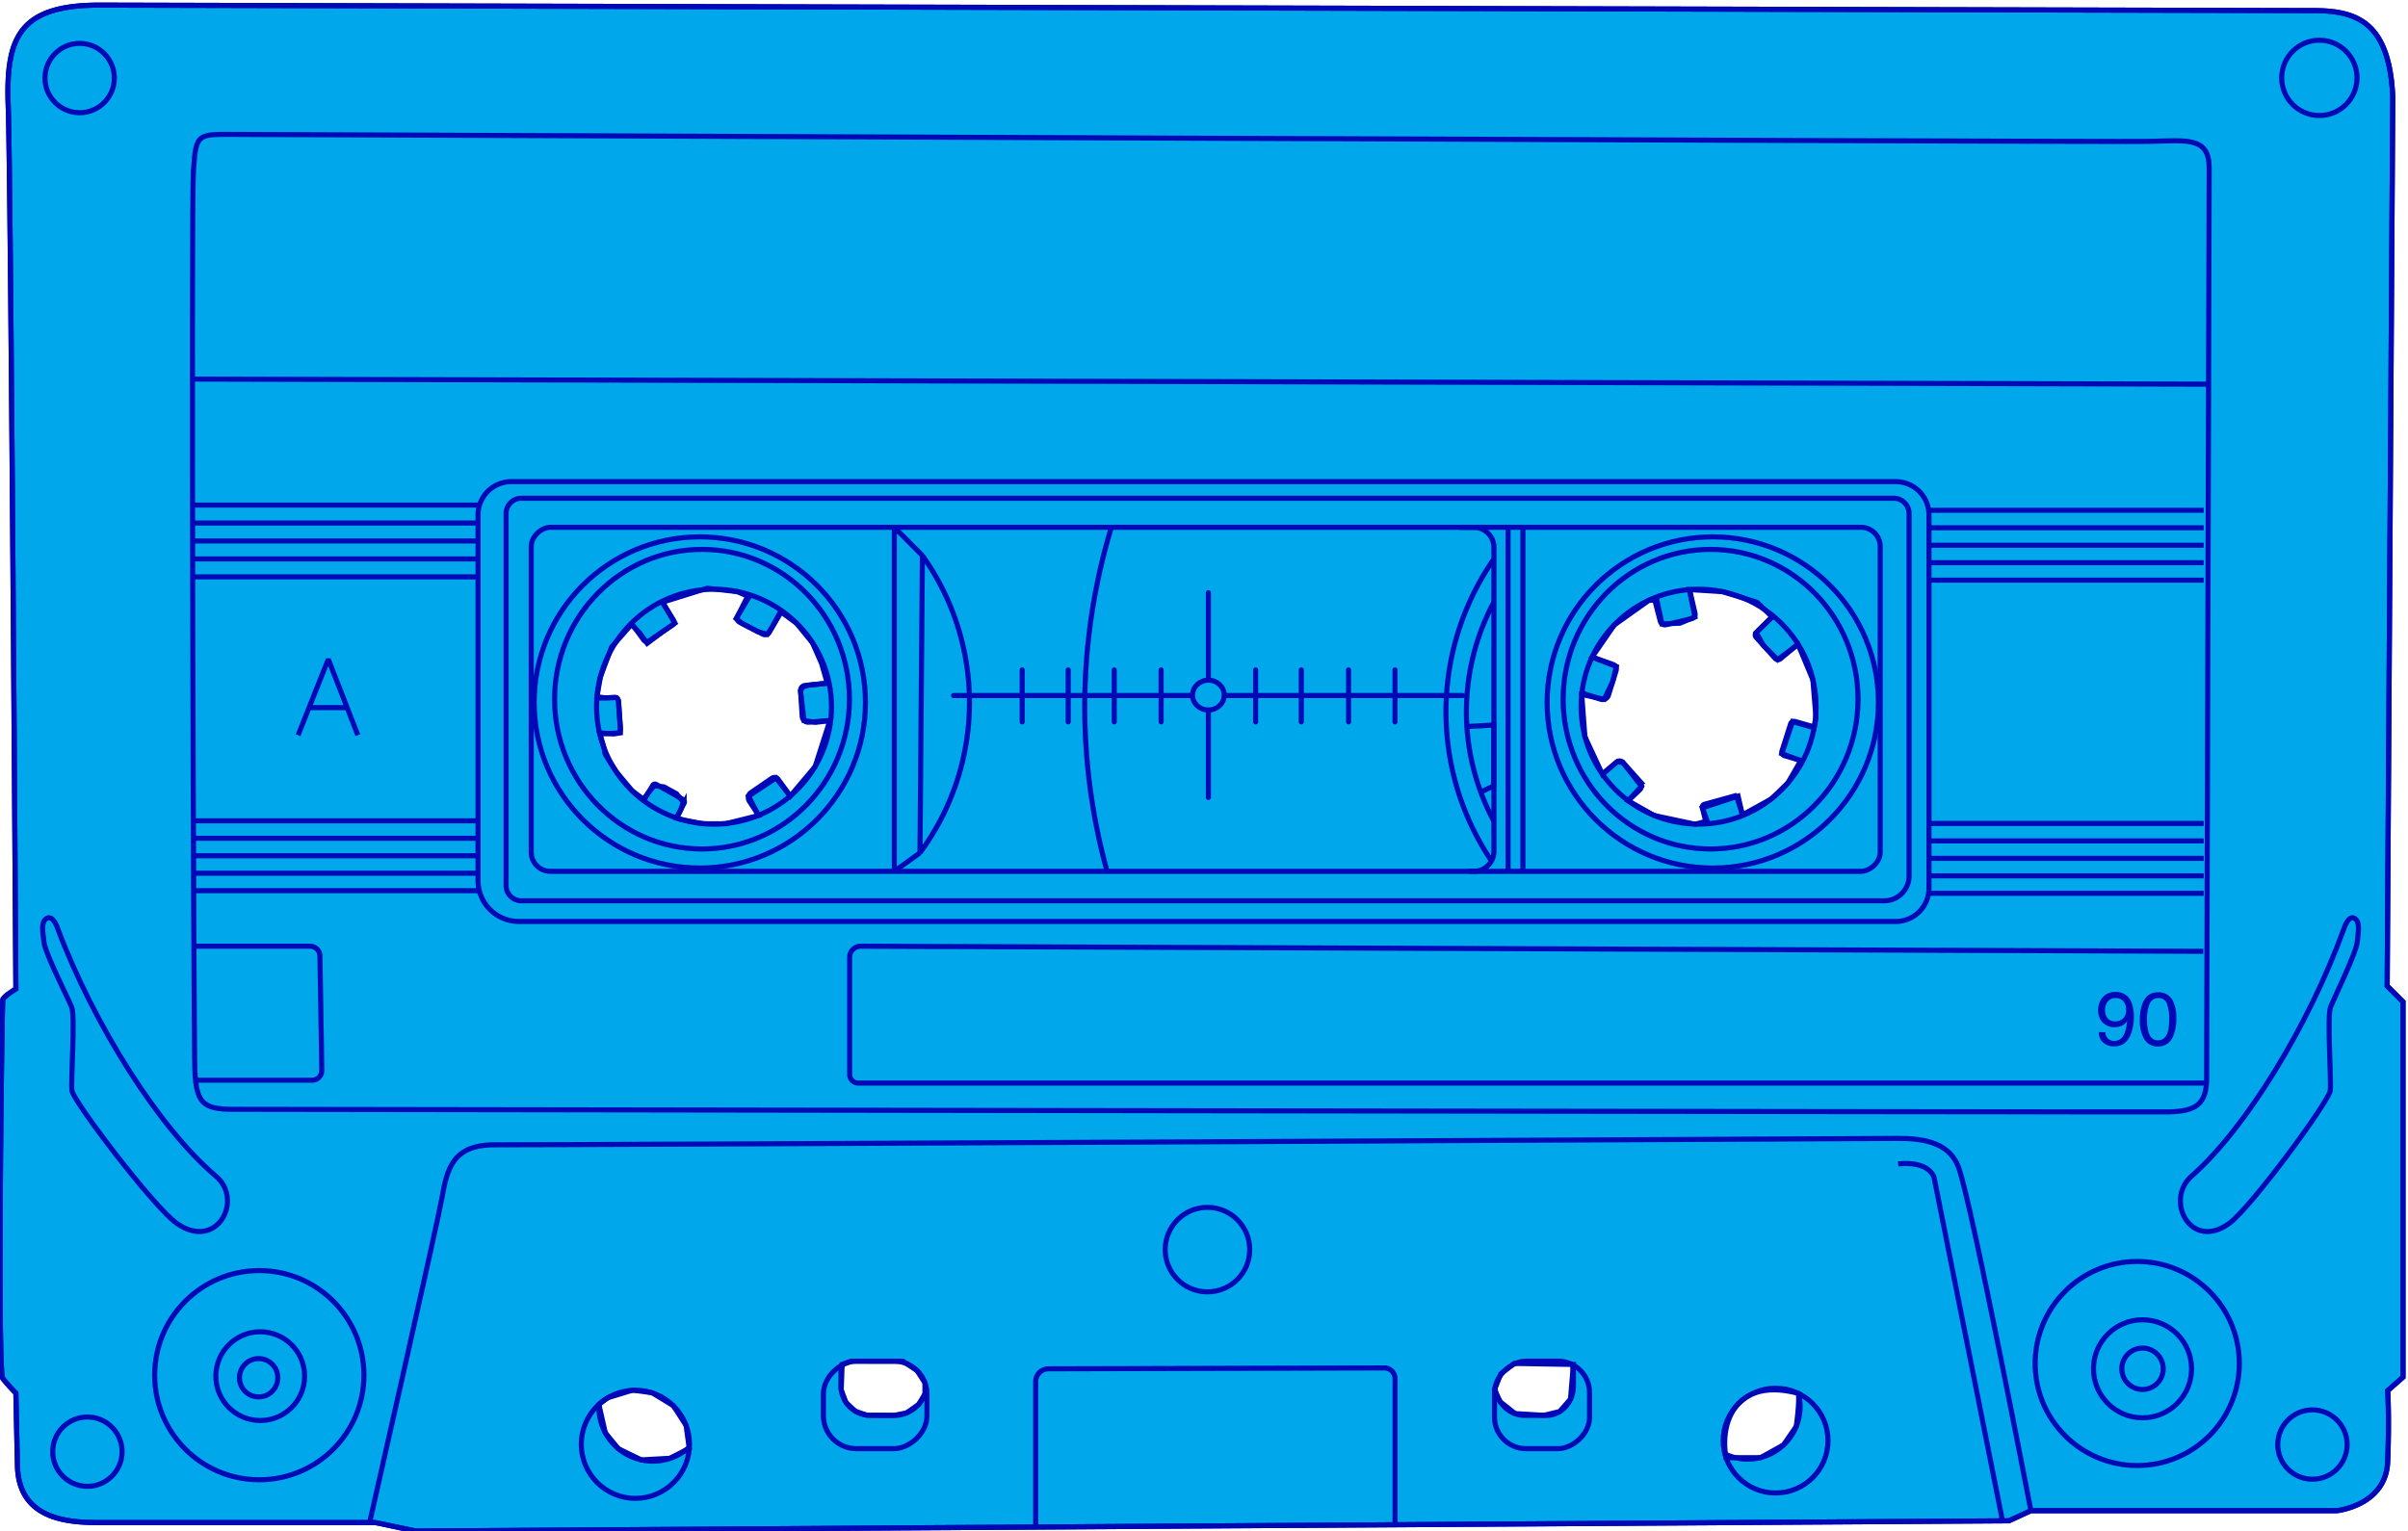 <svg xmlns="http://www.w3.org/2000/svg" viewBox="0 0 942.87 599.68"><g id="Layer_3" data-name="Layer 3"><path d="M3.22,41.72c1,26.82,3,345.61,3,345.61s-4.78,2.93-5.12,4.18-2.24,145.56,0,148.42a68.93,68.93,0,0,0,5.12,5.71s.13,6.64.62,28.51c.49,22.23,22,22.26,33.89,22.22H147.05l15.66,3.3,623.9-4,8.61-4H915.05s19.2-2,19.87-19.2,0-27.81,0-27.81l6-5.29v-147l-6.2-6.21L936.9,37.92C935.58,8.46,922.67,4.15,905.79,4.15S39,2,39,2C7.19,2,2.22,14.91,3.22,41.72ZM251.1,571.81l-9-4.4-5.1-6.22-2.51-11.13,3.5-2.59,9.78-3,7.58,1.05,8.31,5.06,5,7.76,1.22,9-7.61,3.84Zm453.06-26c.55,3.08-.81,12.87-.81,12.87l-5,7.27-9,5H675.82C673.16,555.6,680.94,539.51,704.16,545.77Zm-88.08-11.38L614.94,548l-4.27,4.88-6.1,1.47-11.32-.67L587.38,549l-2.2-4.62,2.43-6.24,5.31-4.11Zm-262.49-1.25,5.48,3.66,3.1,4.77V546l-2.46,4.07L355,553.39l-4.91,1-10.6-.08-4.57-1.54-3.69-3.48-1.84-4.9.36-10,3.53-1.25ZM674.41,231.73l13.64,4.2,5.82,5.72-6.21,6.13,2.89,5.11,5.5,5.5,8-6,5.8,13.88,1.22,14.88-.74,3.93-8.43-2.46-4.23,12.57,7.44,2.73-5.07,8.79-6.48,6.23-11.32,6.25-1.68-7.36-14,4.57,1.9,5.22-4.75,1.21-16.06-3.42-10.15-5.76,5.21-5.66-7.24-9.31-2.18-.36-5.89,4.92-6.83-14.7L619.34,272l8.8,1.91,3.34-7,1.41-5.86-9.5-3.68,8.71-12.6,13.57-9.65h3.09l2,9.25,7-.27,5.91-2.42-2.2-10.75Zm-385.77,0,4.69,2-5.09,8.56,2.45,2,6.09,3.15,3.69,1,1.92-2.86,3.5-5.87,6,4.41,6.25,7.67s3.55,8,3.62,8.27,2.16,7.52,2.16,7.52l-7.4.81-2.24.7-.84,1.54,1.4,11.63,4.5.67,5.61-.68-5.77,18-9.75,11.6-5.59-7.15-10.75,7.15,3.93,7.59-12.94,3.21h-9l-8.8-1.74-1.39-.45,1.65-3.21,1-3.1-2.63-3.24L260,308.21l-3.87-.46-2.32,2.82-1.81,2.5-4.45-3.3-6.12-7.34s-4.89-7.29-4.66-7.79-2-7.57-2-7.57l5.47.39,2.69-.39V285l-.72-10.21s-.41-1.59-1-1.59-4.24.13-4.24.13l-3.22-.42,1.29-7.62,4.4-11.83,7.81-8.87,3.22,3.32,2.93,4.08,5.77-4.36,5.1-3.56-4.88-8.2,17.53-5.47Z" fill="#00a8eb" stroke="#0009b5" stroke-miterlimit="10" stroke-width="2"/><path d="M795.22,591.74H915.05s19.2-2,19.87-19.2,0-27.81,0-27.81l6-5.29v-147l-6.2-6.21L936.9,37.92C935.58,8.46,922.67,4.15,905.79,4.15S39,2,39,2C7.19,2,2.22,14.91,3.22,41.72s3,345.61,3,345.61-4.78,2.93-5.12,4.18-2.24,145.56,0,148.42a68.93,68.93,0,0,0,5.12,5.71s.13,6.64.62,28.51c.49,22.23,22,22.26,33.89,22.22H147.05l15.66,3.3,623.9-4Z" fill="none" stroke="#0009b5" stroke-miterlimit="10" stroke-width="2"/><circle cx="101.27" cy="539.64" r="7.51" fill="none" stroke="#0009b5" stroke-miterlimit="10" stroke-width="2"/><circle cx="101.9" cy="539.01" r="17.38" fill="none" stroke="#0009b5" stroke-miterlimit="10" stroke-width="2"/><circle cx="101.53" cy="538.63" r="40.97" fill="none" stroke="#0009b5" stroke-miterlimit="10" stroke-width="2"/><circle cx="248.79" cy="565.7" r="21.18" fill="none" stroke="#0009b5" stroke-miterlimit="10" stroke-width="2"/><path d="M270,566.74a21.18,21.18,0,0,1-35.5-15.61c0-.36,0-.71,0-1.07" fill="none" stroke="#0009b5" stroke-miterlimit="10" stroke-width="2"/><circle cx="472.79" cy="489.45" r="16.55" fill="none" stroke="#0009b5" stroke-miterlimit="10" stroke-width="2"/><circle cx="695.25" cy="564.26" r="20.52" fill="none" stroke="#0009b5" stroke-miterlimit="10" stroke-width="2"/><path d="M704.16,545.77a20.53,20.53,0,0,1-28.76,23.72" fill="none" stroke="#0009b5" stroke-miterlimit="10" stroke-width="2"/><circle cx="838.92" cy="536.13" r="8.11" fill="none" stroke="#0009b5" stroke-miterlimit="10" stroke-width="2"/><circle cx="838.92" cy="536.13" r="19.2" fill="none" stroke="#0009b5" stroke-miterlimit="10" stroke-width="2"/><circle cx="836.85" cy="534.06" r="39.97" fill="none" stroke="#0009b5" stroke-miterlimit="10" stroke-width="2"/><circle cx="905.45" cy="565.81" r="13.58" fill="none" stroke="#0009b5" stroke-miterlimit="10" stroke-width="2"/><circle cx="34.22" cy="568.59" r="13.58" fill="none" stroke="#0009b5" stroke-miterlimit="10" stroke-width="2"/><circle cx="31.19" cy="30.57" r="13.58" fill="none" stroke="#0009b5" stroke-miterlimit="10" stroke-width="2"/><rect x="325.55" y="530" width="34.28" height="40.55" rx="12.89" transform="translate(-207.59 892.96) rotate(-90)" fill="none" stroke="#0009b5" stroke-miterlimit="10" stroke-width="2"/><path d="M362.76,543.78a12.85,12.85,0,0,1-12.65,10.6h-9.29a11.53,11.53,0,0,1-11.53-11.52v-5a12.81,12.81,0,0,1,.48-3.47" fill="none" stroke="#0009b5" stroke-miterlimit="10" stroke-width="2"/><rect x="586.65" y="531.67" width="34.28" height="37.22" rx="12.34" transform="translate(53.51 1154.06) rotate(-90)" fill="none" stroke="#0009b5" stroke-miterlimit="10" stroke-width="2"/><path d="M585.36,543.78c1,6,5.81,10.6,11.62,10.6h8.52c5.85,0,10.58-5.16,10.58-11.52v-5a14.1,14.1,0,0,0-.43-3.47" fill="none" stroke="#0009b5" stroke-miterlimit="10" stroke-width="2"/><circle cx="908.16" cy="30.5" r="14.75" fill="none" stroke="#0009b5" stroke-miterlimit="10" stroke-width="2"/><path d="M22.58,363.66c14.28,38.07,40,78.47,61.94,97,11.06,9.35.41,29.49-15.26,18.54-9.06-6.33-40.59-47.92-41.09-52s1.36-29.17-.12-32.77-10.31-21-10.8-25.2-1.37-8.19,1.11-9.56S22.58,363.66,22.58,363.66Z" fill="none" stroke="#0009b5" stroke-miterlimit="10" stroke-width="2"/><path d="M917.81,363.66c-13.76,38.07-38.57,78.47-59.68,97-10.65,9.35-.4,29.49,14.7,18.54,8.74-6.33,39.12-47.92,39.6-52s-1.32-29.17.12-32.77,9.93-21,10.4-25.2,1.32-8.19-1.07-9.56S917.81,363.66,917.81,363.66Z" fill="none" stroke="#0009b5" stroke-miterlimit="10" stroke-width="2"/><path d="M795.22,591.74s-23.09-120-28.3-134.4c-4.33-11.95-18.29-11.54-27.81-11.42-9,.11-529.3,2.58-545.22,2.48-16.72-.1-18.82,9.43-20.85,20.86-1.83,10.31-28.31,127.12-28.31,127.12" fill="none" stroke="#0009b5" stroke-miterlimit="10" stroke-width="2"/><path d="M784.1,595.73,757.33,461.34s-1.37-6.7-14.1-5.47" fill="none" stroke="#0009b5" stroke-miterlimit="10" stroke-width="2"/><path d="M862.7,372.61l-525.68-2a4.32,4.32,0,0,0-4.33,4.32v45.91a3.38,3.38,0,0,0,3.39,3.38H864" fill="none" stroke="#0009b5" stroke-miterlimit="10" stroke-width="2"/><path d="M849.49,435.5c10.18-.29,14.53-2.87,14.53-13.13l1-356.51c0-12.61-8.85-10.72-24.08-10.48-19.36.31-729.43-2.73-746.57-2.73s-17.62-1.24-18.62,14.4.1,338.57.54,351.76,3.18,15.57,14.53,15.69c0,0,744.49,1.16,758.71,1" fill="none" stroke="#0009b5" stroke-miterlimit="10" stroke-width="2"/><path d="M401-9.29H544.4a13,13,0,0,1,13,13V545.83a13,13,0,0,1-13,13H398.12a13,13,0,0,1-13-13V6.67A16,16,0,0,1,401-9.29Z" transform="translate(196.47 746.05) rotate(-90)" fill="none" stroke="#0009b5" stroke-miterlimit="10" stroke-width="2"/><path d="M400-.66H545.66a6,6,0,0,1,6,6V542.69a6,6,0,0,1-6,6H403.72A9.71,9.71,0,0,1,394,539V5.31A6,6,0,0,1,400-.66Z" transform="translate(198.82 746.82) rotate(-90)" fill="none" stroke="#0009b5" stroke-miterlimit="10" stroke-width="2"/><rect x="404.73" y="9.81" width="134.76" height="528.2" rx="7.53" transform="translate(198.2 746.02) rotate(-90)" fill="none" stroke="#0009b5" stroke-miterlimit="10" stroke-width="2"/><polyline points="361.17 217.6 350.18 206.53 350.18 341.29 360.23 334.02" fill="none" stroke="#0009b5" stroke-linejoin="bevel" stroke-width="2"/><line x1="596.31" y1="341.29" x2="596.31" y2="206.53" fill="none" stroke="#0009b5" stroke-miterlimit="10" stroke-width="2"/><line x1="590.49" y1="206.53" x2="590.49" y2="341.29" fill="none" stroke="#0009b5" stroke-miterlimit="10" stroke-width="2"/><path d="M575.09,341.29h2a7.87,7.87,0,0,0,7.87-7.87v-119a7.87,7.87,0,0,0-7.87-7.87h-5.73" fill="none" stroke="#0009b5" stroke-miterlimit="10" stroke-width="2"/><path d="M584,337.21a104.73,104.73,0,0,1,1-118.32" fill="none" stroke="#0009b5" stroke-miterlimit="10" stroke-width="2"/><path d="M584.91,321.58a90.86,90.86,0,0,1,0-85.65" fill="none" stroke="#0009b5" stroke-miterlimit="10" stroke-width="2"/><polyline points="574.38 284.58 584.92 283.97 584.92 307.78 579.85 310.23" fill="none" stroke="#0009b5" stroke-miterlimit="10" stroke-width="2"/><circle cx="670.65" cy="275.13" r="64.86" fill="none" stroke="#0009b5" stroke-miterlimit="10" stroke-width="2"/><circle cx="665.09" cy="276.79" r="46" fill="none" stroke="#0009b5" stroke-miterlimit="10" stroke-width="2"/><ellipse cx="669.79" cy="273.86" rx="57.73" ry="58.67" fill="none" stroke="#0009b5" stroke-miterlimit="10" stroke-width="2"/><circle cx="274.02" cy="275.13" r="64.86" fill="none" stroke="#0009b5" stroke-miterlimit="10" stroke-width="2"/><circle cx="279.58" cy="276.79" r="46" fill="none" stroke="#0009b5" stroke-miterlimit="10" stroke-width="2"/><ellipse cx="274.88" cy="273.86" rx="57.73" ry="58.67" fill="none" stroke="#0009b5" stroke-miterlimit="10" stroke-width="2"/><path d="M433.49,341.29a242,242,0,0,1,1.76-135" fill="none" stroke="#0009b5" stroke-miterlimit="10" stroke-width="2"/><path d="M361.17,217.6A99.06,99.06,0,0,1,360.23,334Z" fill="none" stroke="#0009b5" stroke-linejoin="bevel" stroke-width="2"/><line x1="465.9" y1="272.43" x2="373.36" y2="272.43" fill="none" stroke="#0009b5" stroke-linecap="round" stroke-miterlimit="10" stroke-width="2"/><line x1="572.76" y1="272.43" x2="479.64" y2="272.43" fill="none" stroke="#0009b5" stroke-linecap="round" stroke-miterlimit="10" stroke-width="2"/><line x1="400.25" y1="282.76" x2="400.25" y2="262.39" fill="none" stroke="#0009b5" stroke-linecap="round" stroke-miterlimit="10" stroke-width="2"/><line x1="418.26" y1="282.76" x2="418.26" y2="262.39" fill="none" stroke="#0009b5" stroke-linecap="round" stroke-miterlimit="10" stroke-width="2"/><line x1="436.29" y1="282.76" x2="436.29" y2="262.39" fill="none" stroke="#0009b5" stroke-linecap="round" stroke-miterlimit="10" stroke-width="2"/><line x1="454.64" y1="282.76" x2="454.64" y2="262.39" fill="none" stroke="#0009b5" stroke-linecap="round" stroke-miterlimit="10" stroke-width="2"/><line x1="509.53" y1="282.76" x2="509.53" y2="262.39" fill="none" stroke="#0009b5" stroke-linecap="round" stroke-miterlimit="10" stroke-width="2"/><line x1="528.04" y1="282.76" x2="528.04" y2="262.39" fill="none" stroke="#0009b5" stroke-linecap="round" stroke-miterlimit="10" stroke-width="2"/><line x1="546.23" y1="282.76" x2="546.23" y2="262.39" fill="none" stroke="#0009b5" stroke-linecap="round" stroke-miterlimit="10" stroke-width="2"/><line x1="491.65" y1="282.76" x2="491.65" y2="262.39" fill="none" stroke="#0009b5" stroke-linecap="round" stroke-miterlimit="10" stroke-width="2"/><ellipse cx="473.15" cy="272.26" rx="6.2" ry="5.85" fill="none" stroke="#0009b5" stroke-linecap="round" stroke-miterlimit="10" stroke-width="2"/><line x1="473.15" y1="266.42" x2="473.15" y2="232.15" fill="none" stroke="#0009b5" stroke-linecap="round" stroke-miterlimit="10" stroke-width="2"/><line x1="473.15" y1="278.11" x2="473.15" y2="312.35" fill="none" stroke="#0009b5" stroke-linecap="round" stroke-miterlimit="10" stroke-width="2"/><line x1="755.34" y1="349.89" x2="862.87" y2="349.89" fill="none" stroke="#0009b5" stroke-miterlimit="10" stroke-width="2"/><line x1="755.34" y1="343.05" x2="862.87" y2="343.05" fill="none" stroke="#0009b5" stroke-miterlimit="10" stroke-width="2"/><line x1="755.34" y1="336.21" x2="862.87" y2="336.21" fill="none" stroke="#0009b5" stroke-miterlimit="10" stroke-width="2"/><line x1="755.34" y1="329.37" x2="862.87" y2="329.37" fill="none" stroke="#0009b5" stroke-miterlimit="10" stroke-width="2"/><line x1="755.34" y1="322.53" x2="862.87" y2="322.53" fill="none" stroke="#0009b5" stroke-miterlimit="10" stroke-width="2"/><line x1="755.34" y1="227.24" x2="862.87" y2="227.24" fill="none" stroke="#0009b5" stroke-miterlimit="10" stroke-width="2"/><line x1="755.34" y1="220.4" x2="862.87" y2="220.4" fill="none" stroke="#0009b5" stroke-miterlimit="10" stroke-width="2"/><line x1="755.34" y1="213.56" x2="862.87" y2="213.56" fill="none" stroke="#0009b5" stroke-miterlimit="10" stroke-width="2"/><line x1="755.34" y1="206.72" x2="862.87" y2="206.72" fill="none" stroke="#0009b5" stroke-miterlimit="10" stroke-width="2"/><line x1="755.34" y1="199.88" x2="862.87" y2="199.88" fill="none" stroke="#0009b5" stroke-miterlimit="10" stroke-width="2"/><line x1="75.53" y1="348.87" x2="187.18" y2="348.87" fill="none" stroke="#0009b5" stroke-miterlimit="10" stroke-width="2"/><line x1="75.53" y1="342.03" x2="187.18" y2="342.03" fill="none" stroke="#0009b5" stroke-miterlimit="10" stroke-width="2"/><line x1="75.53" y1="335.18" x2="187.18" y2="335.18" fill="none" stroke="#0009b5" stroke-miterlimit="10" stroke-width="2"/><line x1="75.53" y1="328.34" x2="187.18" y2="328.34" fill="none" stroke="#0009b5" stroke-miterlimit="10" stroke-width="2"/><line x1="75.53" y1="321.5" x2="187.18" y2="321.5" fill="none" stroke="#0009b5" stroke-miterlimit="10" stroke-width="2"/><line x1="75.53" y1="225.95" x2="187.18" y2="225.95" fill="none" stroke="#0009b5" stroke-miterlimit="10" stroke-width="2"/><line x1="75.53" y1="218.92" x2="187.18" y2="218.92" fill="none" stroke="#0009b5" stroke-miterlimit="10" stroke-width="2"/><line x1="75.53" y1="211.89" x2="187.18" y2="211.89" fill="none" stroke="#0009b5" stroke-miterlimit="10" stroke-width="2"/><line x1="75.53" y1="204.86" x2="187.18" y2="204.86" fill="none" stroke="#0009b5" stroke-miterlimit="10" stroke-width="2"/><line x1="75.53" y1="197.83" x2="187.18" y2="197.83" fill="none" stroke="#0009b5" stroke-miterlimit="10" stroke-width="2"/><line x1="75.53" y1="148.48" x2="864.35" y2="150.47" fill="none" stroke="#0009b5" stroke-miterlimit="10" stroke-width="2"/><path d="M75.89,370.61h45.5a3.88,3.88,0,0,1,3.88,3.82l.74,44.83a3.78,3.78,0,0,1-3.77,3.84h-45" fill="none" stroke="#0009b5" stroke-miterlimit="10" stroke-width="2"/><path d="M405.53,598.14v-57a5,5,0,0,1,5-5l131.53-.34a4.17,4.17,0,0,1,4.18,4.18v56.43" fill="none" stroke="#0009b5" stroke-miterlimit="10" stroke-width="2"/><polyline points="140.12 287.96 128.55 258.2 116.72 287.96" fill="none" stroke="#0009b5" stroke-linejoin="bevel" stroke-width="2"/><line x1="135.92" y1="277.15" x2="121.02" y2="277.15" fill="none" stroke="#0009b5" stroke-linejoin="bevel" stroke-width="2"/><path d="M234.83,287.46l6.63-.31a1.49,1.49,0,0,0,1.42-1.59l-.73-11a1.45,1.45,0,0,0-1.5-1.36l-6.91.25" fill="none" stroke="#0009b5" stroke-miterlimit="10" stroke-width="2"/><path d="M247.24,244.07l4.81,6.6a1.53,1.53,0,0,0,2.09.36l9.22-6.24a1.35,1.35,0,0,0,.39-1.81l-4.57-7.43" fill="none" stroke="#0009b5" stroke-miterlimit="10" stroke-width="2"/><path d="M293.14,232.82l-4.31,8.51a1.76,1.76,0,0,0,.76,2.36l9.13,4.7a1.9,1.9,0,0,0,2.55-.79l4.62-8.55" fill="none" stroke="#0009b5" stroke-miterlimit="10" stroke-width="2"/><path d="M324.65,267.53l-9.43.94a2,2,0,0,0-1.76,2.06l.65,10.1a2.39,2.39,0,0,0,2.59,2.24l8.57-.7" fill="none" stroke="#0009b5" stroke-miterlimit="10" stroke-width="2"/><path d="M309.45,311.77l-4.76-6.53a1.77,1.77,0,0,0-2.43-.42l-8.19,5.6a2.45,2.45,0,0,0-.67,3.35l3.64,5.59" fill="none" stroke="#0009b5" stroke-miterlimit="10" stroke-width="2"/><path d="M264.87,320.38l3-5.77a1.09,1.09,0,0,0-.43-1.46l-10.47-5.89a1,1,0,0,0-1.4.37L252,313.57" fill="none" stroke="#0009b5" stroke-miterlimit="10" stroke-width="2"/><path d="M705.13,297.88,698.76,296a1.5,1.5,0,0,1-1-1.89l3.34-10.51a1.45,1.45,0,0,1,1.78-1l6.65,1.9" fill="none" stroke="#0009b5" stroke-miterlimit="10" stroke-width="2"/><path d="M703.43,252.78,697.19,258a1.53,1.53,0,0,1-2.12-.14l-7.47-8.26a1.34,1.34,0,0,1,.06-1.85l6.21-6.13" fill="none" stroke="#0009b5" stroke-miterlimit="10" stroke-width="2"/><path d="M661.54,230.9l2.16,9.29a1.77,1.77,0,0,1-1.31,2.11l-10,2.39a1.91,1.91,0,0,1-2.3-1.38l-2.43-9.41" fill="none" stroke="#0009b5" stroke-miterlimit="10" stroke-width="2"/><path d="M622.66,257.09l8.93,3.16a1.94,1.94,0,0,1,1.21,2.42l-3,9.65a2.41,2.41,0,0,1-3.06,1.56l-8.14-2.72" fill="none" stroke="#0009b5" stroke-miterlimit="10" stroke-width="2"/><path d="M626.86,303.67l6.18-5.2a1.77,1.77,0,0,1,2.46.17l6.62,7.4a2.43,2.43,0,0,1-.15,3.4L637.11,314" fill="none" stroke="#0009b5" stroke-miterlimit="10" stroke-width="2"/><path d="M668.1,322.68l-1.51-6.32a1.1,1.1,0,0,1,.77-1.32l11.57-3.21a1,1,0,0,1,1.27.69l2.06,6.63" fill="none" stroke="#0009b5" stroke-miterlimit="10" stroke-width="2"/><path d="M824.42,404.29a3.31,3.31,0,0,0,1.66,3,3.67,3.67,0,0,0,1.79.43,4,4,0,0,0,3.18-1.55q1.32-1.56,1.87-6.31a4.88,4.88,0,0,1-2.15,1.93,6.82,6.82,0,0,1-2.75.55,6.19,6.19,0,0,1-4.74-1.86,6.74,6.74,0,0,1-1.74-4.8,7.73,7.73,0,0,1,1.72-5,6.14,6.14,0,0,1,5.07-2.13,6.24,6.24,0,0,1,6.25,4.07,14.46,14.46,0,0,1,.95,5.61,18.47,18.47,0,0,1-1.14,6.73q-1.89,4.89-6.42,4.89a6.22,6.22,0,0,1-4.61-1.59,5.43,5.43,0,0,1-1.57-4Zm6.77-5.27a4.33,4.33,0,0,0,1.28-3.56,4.57,4.57,0,0,0-1.15-3.4,4,4,0,0,0-2.93-1.12,3.8,3.8,0,0,0-3,1.27,5,5,0,0,0-1.13,3.42,4.9,4.9,0,0,0,1,3.22,3.84,3.84,0,0,0,3.13,1.19A4.44,4.44,0,0,0,831.19,399Z" fill="#0009b5"/><path d="M850.76,391.9a14.78,14.78,0,0,1,1.39,7,16.82,16.82,0,0,1-1.26,7,6.14,6.14,0,0,1-5.95,4,6,6,0,0,1-5.55-3.23,14.87,14.87,0,0,1-1.52-7.26,18,18,0,0,1,.91-6.05c1.14-3.14,3.2-4.72,6.17-4.72A6.12,6.12,0,0,1,850.76,391.9Zm-2.61,13.79q1.2-1.79,1.2-6.68a16.44,16.44,0,0,0-.87-5.8,3.29,3.29,0,0,0-3.37-2.27,3.52,3.52,0,0,0-3.36,2.16,15,15,0,0,0-1.06,6.36,15.72,15.72,0,0,0,.68,5.09q1,2.93,3.56,2.93A3.69,3.69,0,0,0,848.15,405.69Z" fill="#0009b5"/></g></svg>